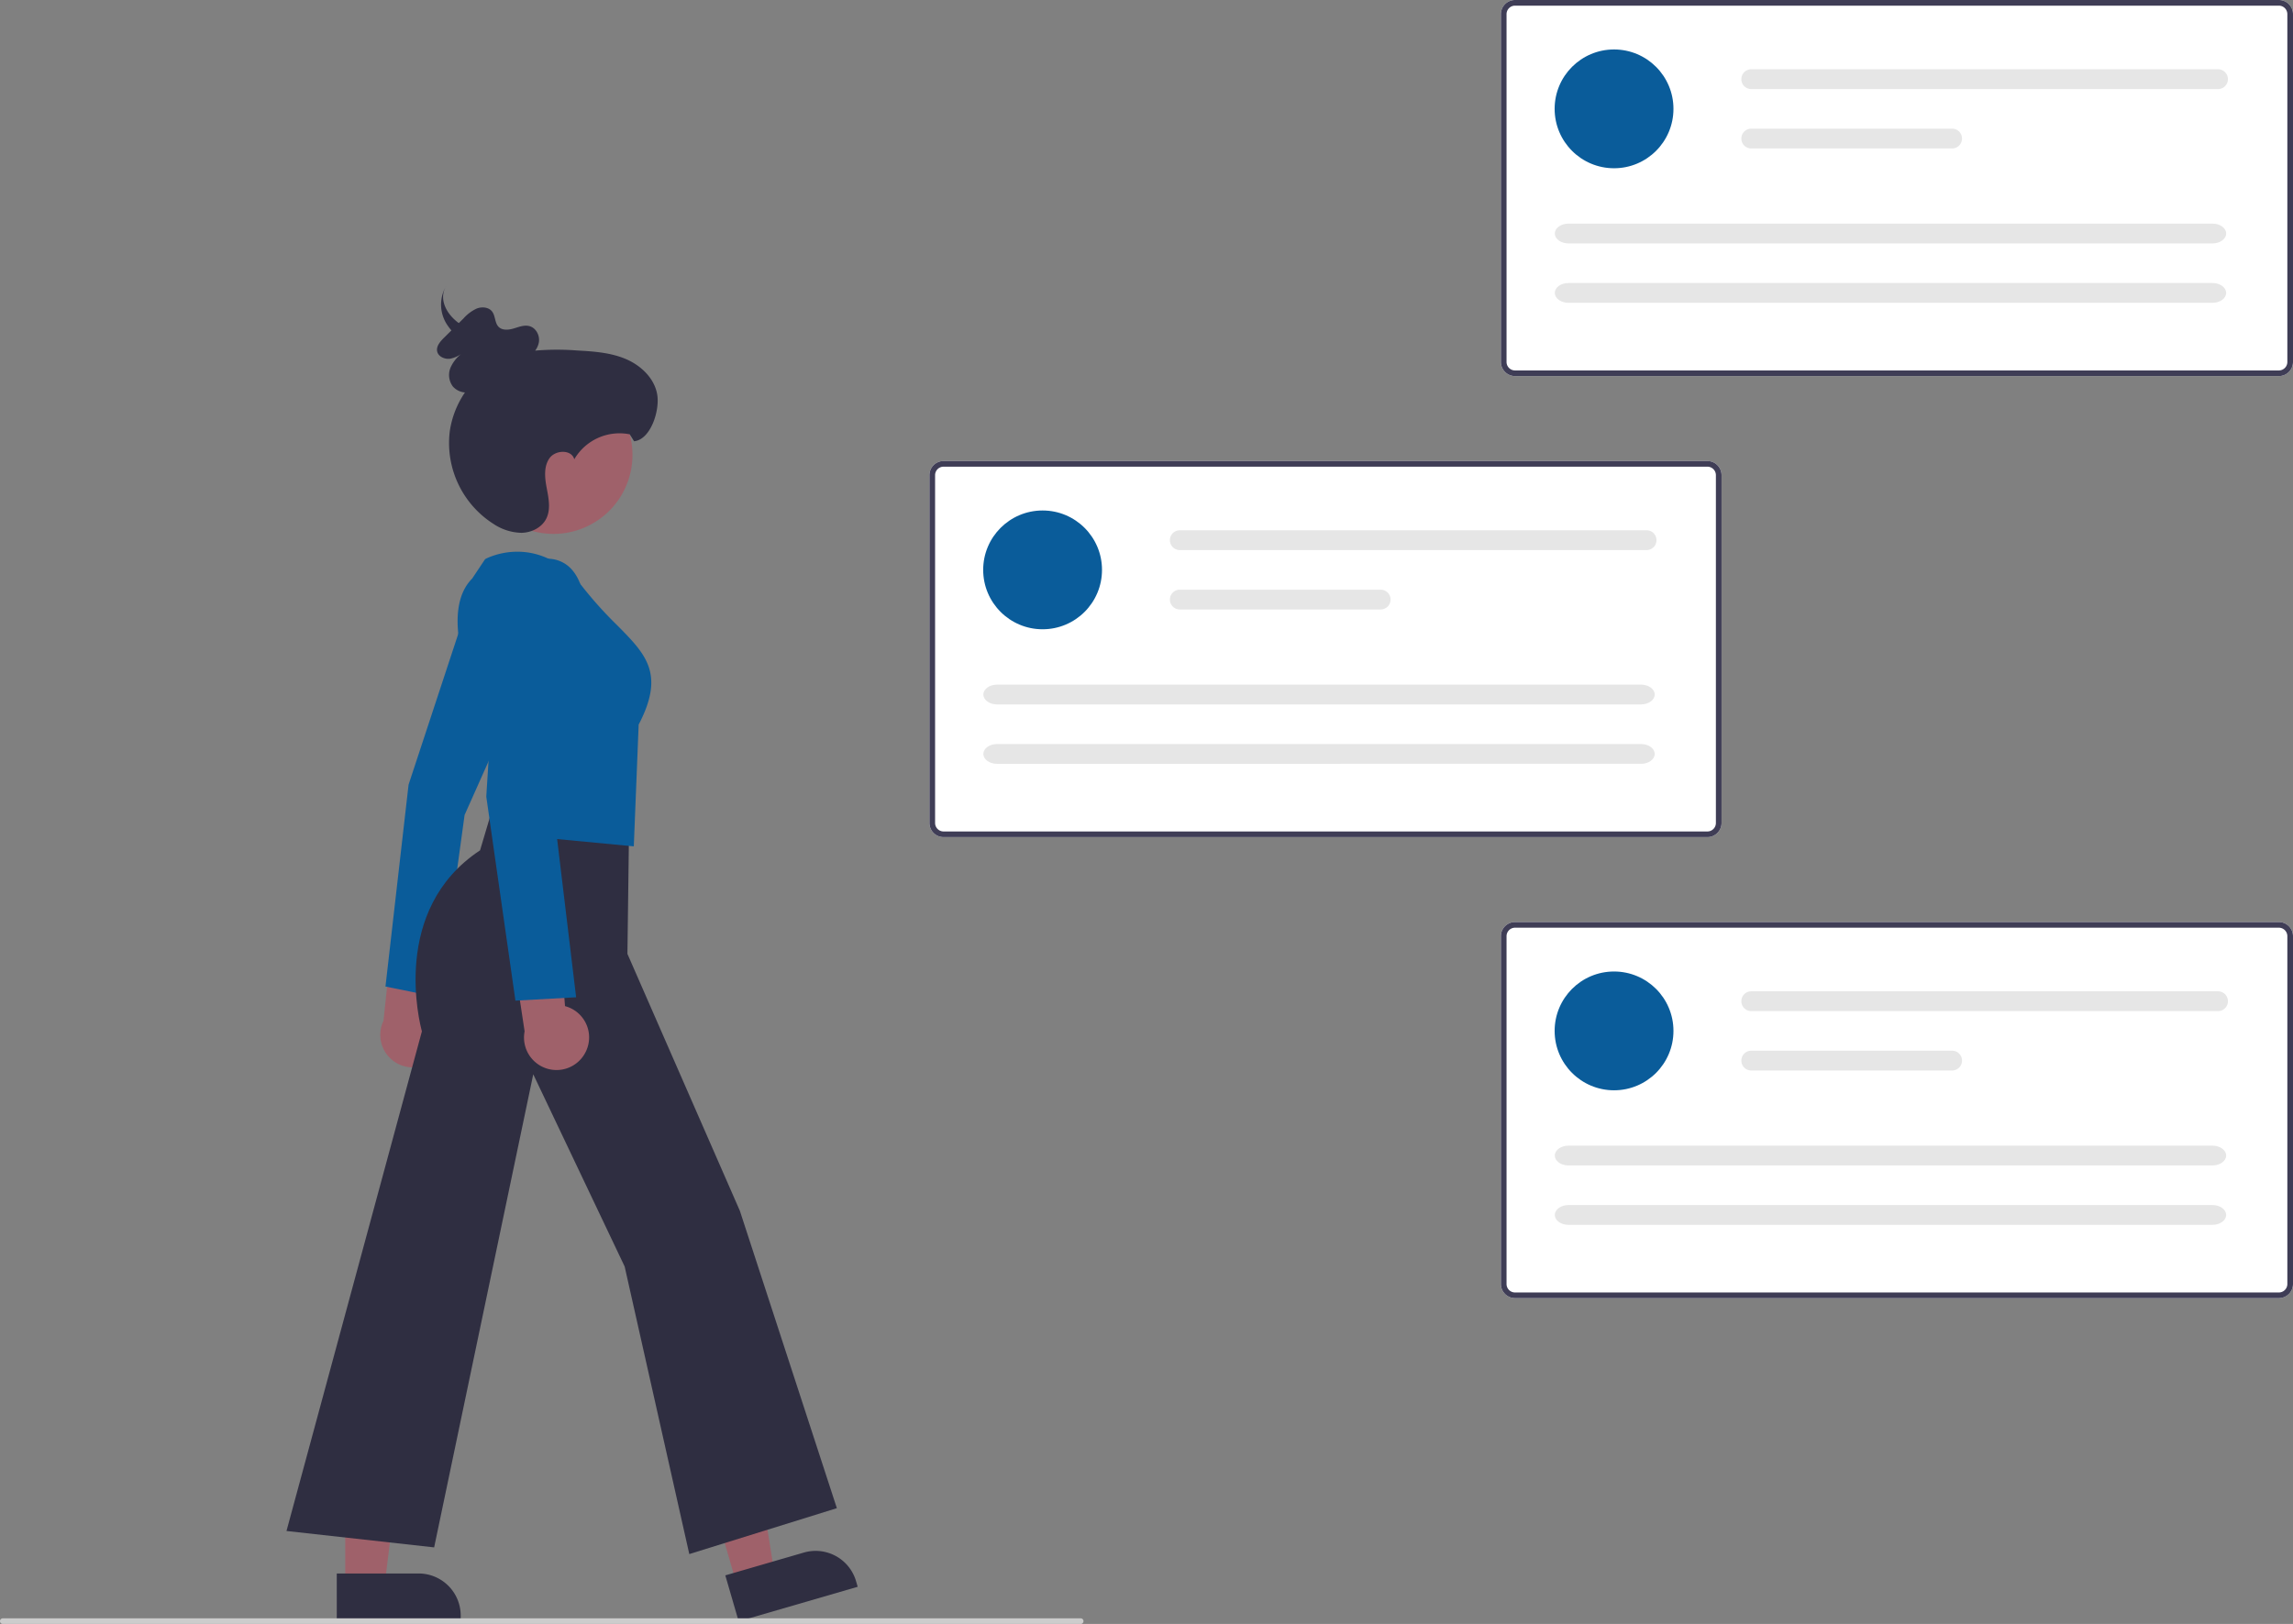 <svg xmlns="http://www.w3.org/2000/svg" id="a558ce24-c316-4979-8b6d-6e9831eceb7c" data-name="Layer 1" viewBox="0 0 810.542 574.176" class="injected-svg ClassicGrid__ImageFile-sc-td9pmq-4 fNAcXv grid_media" xmlns:xlink="http://www.w3.org/1999/xlink"><rect x="0" y="0" width="810.542" height="574.176" fill="#808080" stroke="none"/><path d="M798.271,458.888H528.271a5.006,5.006,0,0,1-5-5V330.912a5.006,5.006,0,0,1,5-5H798.271a5.006,5.006,0,0,1,5,5V453.888A5.006,5.006,0,0,1,798.271,458.888Z" transform="translate(-194.729 -162.912)" fill="#fff"></path><path d="M798.271,458.888H528.271a5.006,5.006,0,0,1-5-5V330.912a5.006,5.006,0,0,1,5-5H798.271a5.006,5.006,0,0,1,5,5V453.888A5.006,5.006,0,0,1,798.271,458.888ZM528.271,327.912a3.003,3.003,0,0,0-3,3V453.888a3.003,3.003,0,0,0,3,3H798.271a3.003,3.003,0,0,0,3-3V330.912a3.003,3.003,0,0,0-3-3Z" transform="translate(-194.729 -162.912)" fill="#3f3d56"></path><circle cx="368.542" cy="201.488" r="21" fill="#0a5c9a"></circle><path d="M611.771,350.4a3.5,3.5,0,0,0,0,7h165a3.5,3.5,0,0,0,0-7Z" transform="translate(-194.729 -162.912)" fill="#e6e6e6"></path><path d="M611.771,371.4a3.5,3.5,0,0,0,0,7h71a3.5,3.5,0,0,0,0-7Z" transform="translate(-194.729 -162.912)" fill="#e6e6e6"></path><path d="M547.163,404.973c-2.662,0-4.829,1.57-4.829,3.5s2.167,3.5,4.829,3.5H774.812c2.662,0,4.829-1.57,4.829-3.5s-2.167-3.5-4.829-3.5Z" transform="translate(-194.729 -162.912)" fill="#e6e6e6"></path><path d="M547.163,425.973c-2.662,0-4.829,1.57-4.829,3.5s2.167,3.5,4.829,3.5H774.812c2.662,0,4.829-1.57,4.829-3.5s-2.167-3.5-4.829-3.5Z" transform="translate(-194.729 -162.912)" fill="#e6e6e6"></path><path d="M1000.271,295.888H730.271a5.006,5.006,0,0,1-5-5V167.912a5.006,5.006,0,0,1,5-5h270.001a5.006,5.006,0,0,1,5,5V290.888A5.006,5.006,0,0,1,1000.271,295.888Z" transform="translate(-194.729 -162.912)" fill="#fff"></path><path d="M1000.271,295.888H730.271a5.006,5.006,0,0,1-5-5V167.912a5.006,5.006,0,0,1,5-5h270.001a5.006,5.006,0,0,1,5,5V290.888A5.006,5.006,0,0,1,1000.271,295.888ZM730.271,164.912a3.003,3.003,0,0,0-3,3V290.888a3.003,3.003,0,0,0,3,3h270.001a3.003,3.003,0,0,0,3-3V167.912a3.003,3.003,0,0,0-3-3Z" transform="translate(-194.729 -162.912)" fill="#3f3d56"></path><circle cx="570.542" cy="38.488" r="21" fill="#0a5c9a"></circle><path d="M813.771,187.4a3.5,3.5,0,0,0,0,7h165a3.5,3.5,0,1,0,0-7Z" transform="translate(-194.729 -162.912)" fill="#e6e6e6"></path><path d="M813.771,208.4a3.5,3.5,0,0,0,0,7h71a3.5,3.5,0,1,0,0-7Z" transform="translate(-194.729 -162.912)" fill="#e6e6e6"></path><path d="M749.163,241.973c-2.662,0-4.829,1.57-4.829,3.5s2.167,3.5,4.829,3.5H976.812c2.662,0,4.829-1.57,4.829-3.5s-2.167-3.5-4.829-3.5Z" transform="translate(-194.729 -162.912)" fill="#e6e6e6"></path><path d="M749.163,262.973c-2.662,0-4.829,1.57-4.829,3.5s2.167,3.5,4.829,3.5H976.812c2.662,0,4.829-1.57,4.829-3.5s-2.167-3.5-4.829-3.5Z" transform="translate(-194.729 -162.912)" fill="#e6e6e6"></path><path d="M1000.271,621.888H730.271a5.006,5.006,0,0,1-5-5V493.912a5.006,5.006,0,0,1,5-5h270.001a5.006,5.006,0,0,1,5,5V616.888A5.006,5.006,0,0,1,1000.271,621.888Z" transform="translate(-194.729 -162.912)" fill="#fff"></path><path d="M1000.271,621.888H730.271a5.006,5.006,0,0,1-5-5V493.912a5.006,5.006,0,0,1,5-5h270.001a5.006,5.006,0,0,1,5,5V616.888A5.006,5.006,0,0,1,1000.271,621.888ZM730.271,490.912a3.003,3.003,0,0,0-3,3V616.888a3.003,3.003,0,0,0,3,3h270.001a3.003,3.003,0,0,0,3-3V493.912a3.003,3.003,0,0,0-3-3Z" transform="translate(-194.729 -162.912)" fill="#3f3d56"></path><circle cx="570.542" cy="364.488" r="21" fill="#0a5c9a"></circle><path d="M813.771,513.4a3.5,3.5,0,0,0,0,7h165a3.5,3.5,0,1,0,0-7Z" transform="translate(-194.729 -162.912)" fill="#e6e6e6"></path><path d="M813.771,534.4a3.5,3.5,0,0,0,0,7h71a3.5,3.5,0,1,0,0-7Z" transform="translate(-194.729 -162.912)" fill="#e6e6e6"></path><path d="M749.163,567.973c-2.662,0-4.829,1.57-4.829,3.5s2.167,3.5,4.829,3.5H976.812c2.662,0,4.829-1.57,4.829-3.5s-2.167-3.5-4.829-3.5Z" transform="translate(-194.729 -162.912)" fill="#e6e6e6"></path><path d="M749.163,588.973c-2.662,0-4.829,1.57-4.829,3.5s2.167,3.5,4.829,3.5H976.812c2.662,0,4.829-1.57,4.829-3.5s-2.167-3.5-4.829-3.5Z" transform="translate(-194.729 -162.912)" fill="#e6e6e6"></path><polygon points="260.368 559.988 273.754 556.099 265.127 502.618 245.371 508.357 260.368 559.988" fill="#9f616a"></polygon><path d="M452.609,713.463h43.808a0,0,0,0,1,0,0v16.926a0,0,0,0,1,0,0H467.496a14.887,14.887,0,0,1-14.887-14.887v-2.039A0,0,0,0,1,452.609,713.463Z" transform="translate(936.838 1119.923) rotate(163.803)" fill="#2f2e41"></path><polygon points="122.037 560.307 135.976 560.306 142.607 506.541 122.034 506.542 122.037 560.307" fill="#9f616a"></polygon><path d="M313.779,719.236h43.808a0,0,0,0,1,0,0v16.926a0,0,0,0,1,0,0H328.666a14.887,14.887,0,0,1-14.887-14.887v-2.039A0,0,0,0,1,313.779,719.236Z" transform="translate(476.67 1292.47) rotate(179.997)" fill="#2f2e41"></path><path d="M349.563,536.06a11.433,11.433,0,0,0-3.208-17.235l7.238-39.98-19.414,8.298-3.896,36.693a11.495,11.495,0,0,0,19.282,12.224Z" transform="translate(-194.729 -162.912)" fill="#9f616a"></path><path d="M330.989,511.719l19.115,3.881,8.851-64.536.029-.065,28.043-62.841c.015-.057,3.386-10.76-.228-17.688a10.324,10.324,0,0,0-6.377-5.2c-12.346-3.796-18.015,5.127-18.49,5.92l-22.778,69.148Z" transform="translate(-194.729 -162.912)" fill="#0a5c9a"></path><path d="M438.384,712.377l-22.846-101.665L383.227,542.747l-35.035,167.264L295.997,704.212,343.866,527.552c-.747-2.703-11.213-43.028,20.557-63.991l5.493-18.468,47.171,11-.572,44.067,39.75,90.859,34.284,105.128Z" transform="translate(-194.729 -162.912)" fill="#2f2e41"></path><path d="M418.766,462.153l-48.749-4.643,1.15-29.893c-1.741-3.113-24.665-44.917-9.548-60.131l4.587-6.88.104-.059c.186-.105,18.752-10.206,34.749,10.361a141.133,141.133,0,0,0,11.773,13.015c10.254,10.354,17.034,17.2,7.656,35.178Z" transform="translate(-194.729 -162.912)" fill="#0a5c9a"></path><circle cx="390.378" cy="323.75" r="27.925" transform="translate(-302.18 64.011) rotate(-28.663)" fill="#9f616a"></circle><path d="M401.915,534.505a11.433,11.433,0,0,0-7.465-15.863l-3.113-40.51-16.683,12.94,5.514,36.485a11.495,11.495,0,0,0,21.747,6.948Z" transform="translate(-194.729 -162.912)" fill="#9f616a"></path><path d="M376.927,516.705l-10.305-72.134,4.568-72.917c.032-.118,3.386-11.803,17.411-11.188a11.291,11.291,0,0,1,8.186,3.747c5.53,6.101,4.972,17.357,4.946,17.833l-11.225,67.875,7.875,65.592Z" transform="translate(-194.729 -162.912)" fill="#0a5c9a"></path><path d="M427.039,302.372c-.991-5.747-5.765-10.267-11.135-12.54-5.371-2.273-11.32-2.676-17.142-3a91.123,91.123,0,0,0-14.861.046,6.895,6.895,0,0,0,1.308-2.919c.424-2.463-1.049-5.252-3.536-5.793-1.789-.39-3.617.371-5.386.891-1.77.52-3.91.726-5.224-.506-1.502-1.408-1.143-3.955-2.427-5.555-1.2-1.496-3.547-1.702-5.385-.997a14.233,14.233,0,0,0-4.673,3.495l-1.661,1.645c-.145-.108-.303-.205-.443-.315-4.378-3.441-6.558-8.491-4.073-12.734a12.94,12.94,0,0,0,.648,14.032,16.462,16.462,0,0,0,1.253,1.608q-1.303,1.29-2.605,2.581c-1.339,1.326-2.788,2.972-2.447,4.782.357,1.899,2.657,2.922,4.628,2.638a10.316,10.316,0,0,0,4.384-2.047,12.717,12.717,0,0,0-4.143,4.916,6.759,6.759,0,0,0,.74,7.019,6.374,6.374,0,0,0,4.223,2.053,32.635,32.635,0,0,0-5.372,13.788,33.918,33.918,0,0,0,15.458,32.686,18.56,18.56,0,0,0,9.908,3.153c3.514-.072,7.13-1.83,8.724-4.961,1.661-3.263.886-7.172.202-10.769-.685-3.597-1.151-7.641.958-10.634,2.109-2.993,7.81-3.175,8.769.359a18.512,18.512,0,0,1,19.609-8.822l1.52,2.447C424.666,318.41,428.03,308.119,427.039,302.372Z" transform="translate(-194.729 -162.912)" fill="#2f2e41"></path><path d="M576.729,737.088h-381a1,1,0,1,1,0-2h381a1,1,0,0,1,0,2Z" transform="translate(-194.729 -162.912)" fill="#ccc"></path></svg>